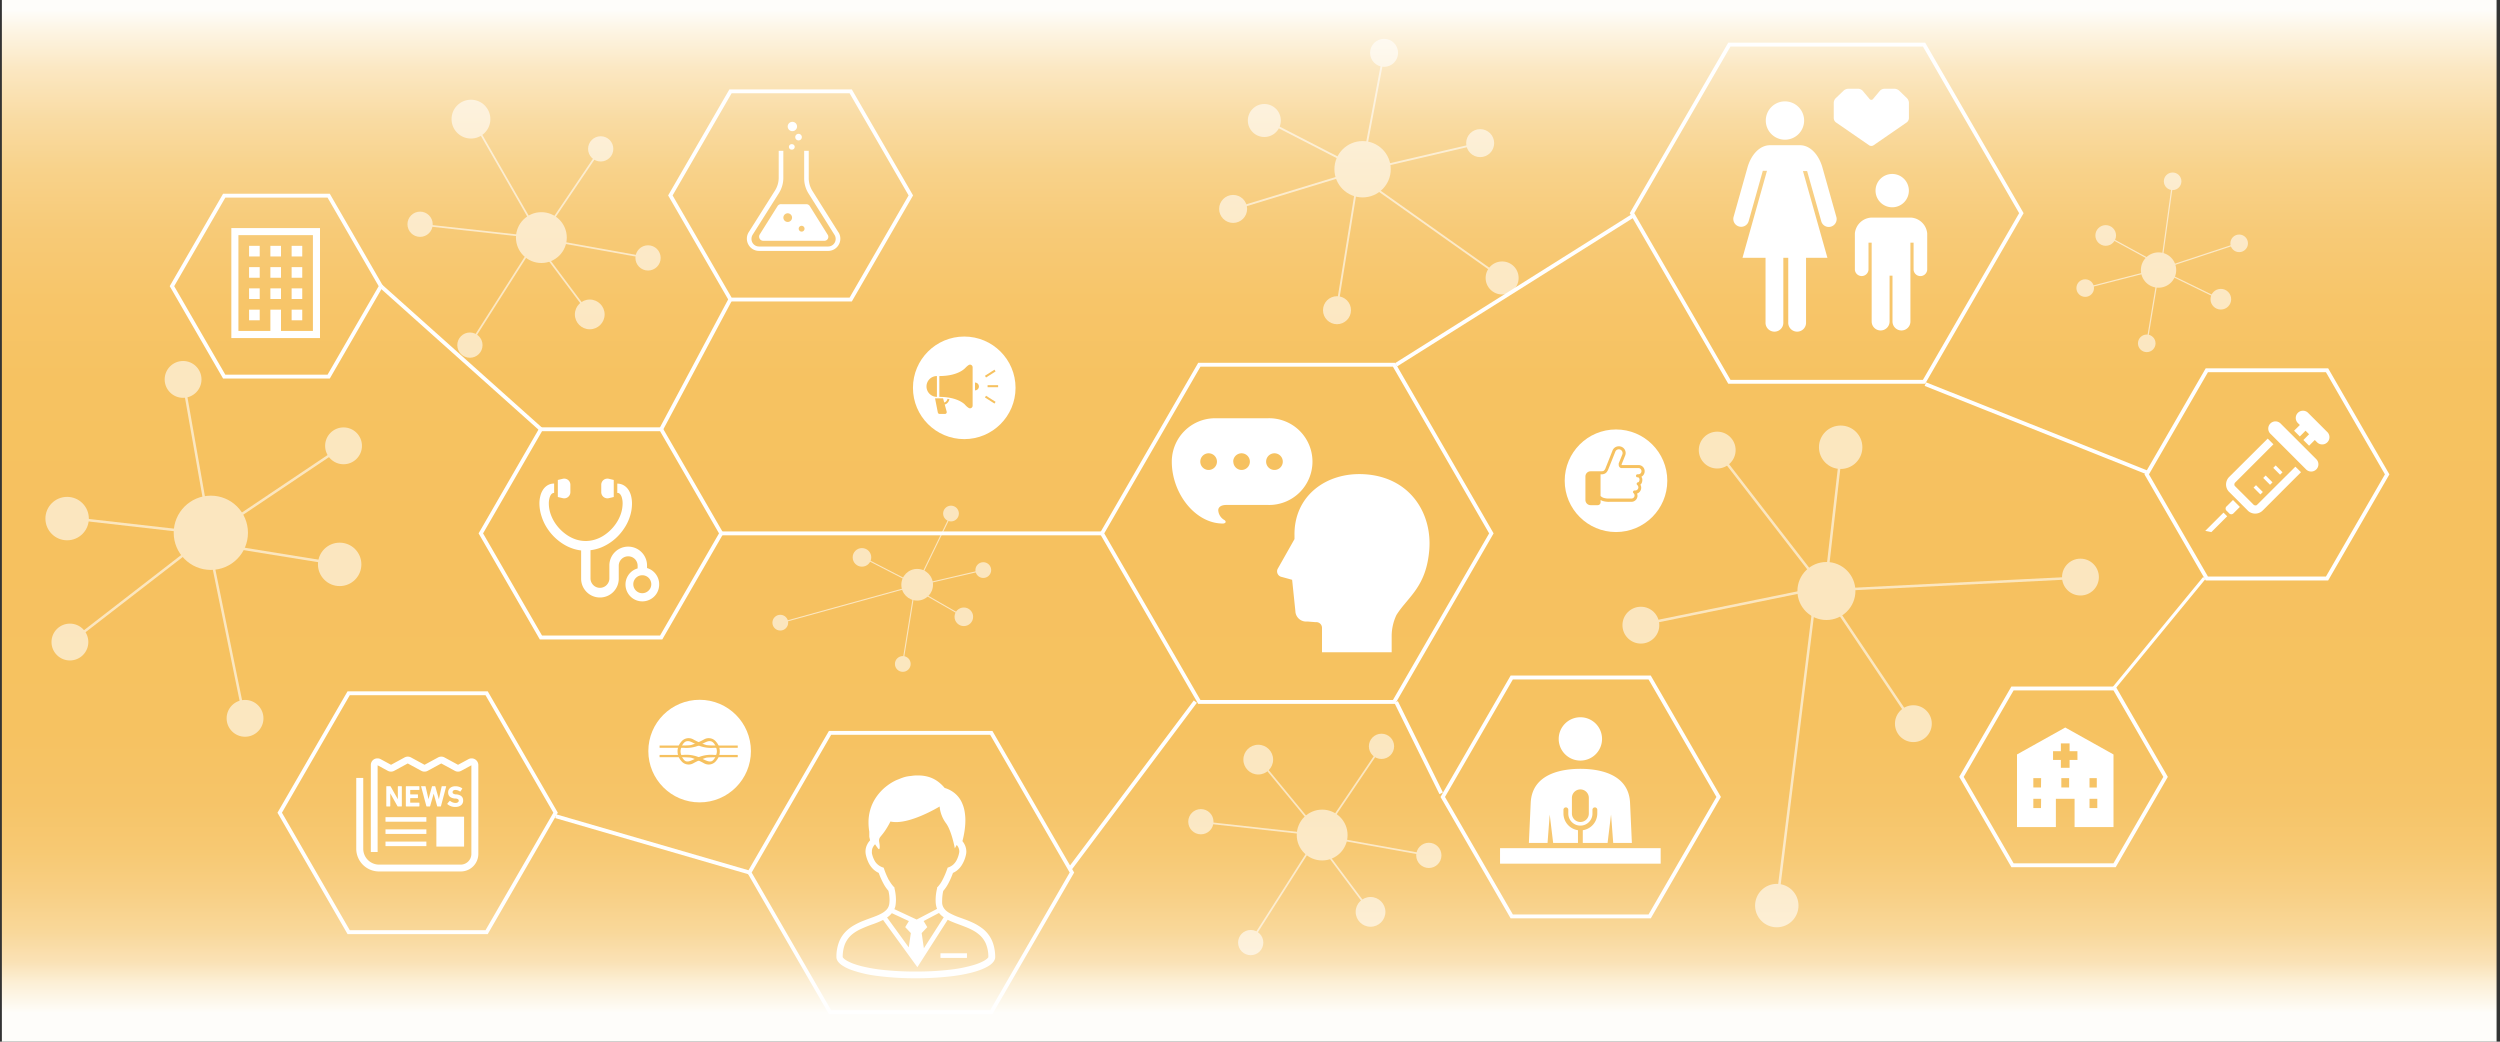 <svg xmlns="http://www.w3.org/2000/svg" xmlns:xlink="http://www.w3.org/1999/xlink" viewBox="0 0 600 250"><rect x="0" y="0" width="600" height="250" fill="#333333" stroke="none"/><defs><style>.cls-1{fill:url(#名称未設定グラデーション_17);}.cls-2{opacity:0.6;}.cls-3{fill:#fff;}.cls-11,.cls-12,.cls-4,.cls-5,.cls-6,.cls-7,.cls-8,.cls-9{fill:none;stroke:#fff;stroke-miterlimit:10;}.cls-4{stroke-width:0.29px;}.cls-5{stroke-width:0.46px;}.cls-6{stroke-width:0.26px;}.cls-7{stroke-width:0.61px;}.cls-8{stroke-width:0.42px;}.cls-9{stroke-width:0.93px;}.cls-10{fill:#f6c15f;}.cls-11{stroke-width:0.92px;}.cls-12{stroke-width:0.75px;}</style><linearGradient id="名称未設定グラデーション_17" x1="299.82" y1="2.43" x2="299.82" y2="242.98" gradientUnits="userSpaceOnUse"><stop offset="0" stop-color="#fefdfa"/><stop offset="0.02" stop-color="#fdf5e4"/><stop offset="0.06" stop-color="#fbe7c1"/><stop offset="0.11" stop-color="#f9dba2"/><stop offset="0.16" stop-color="#f8d28a"/><stop offset="0.22" stop-color="#f7ca77"/><stop offset="0.29" stop-color="#f7c569"/><stop offset="0.37" stop-color="#f6c261"/><stop offset="0.53" stop-color="#f6c15f"/><stop offset="0.72" stop-color="#f6c261"/><stop offset="0.79" stop-color="#f6c468"/><stop offset="0.84" stop-color="#f7c973"/><stop offset="0.88" stop-color="#f8cf84"/><stop offset="0.92" stop-color="#f9d89a"/><stop offset="0.95" stop-color="#fae2b6"/><stop offset="0.97" stop-color="#fcefd5"/><stop offset="1" stop-color="#fefdf9"/><stop offset="1" stop-color="#fefdfa"/></linearGradient></defs><title>アートボード 2</title><g id="レイヤー_6のコピー_2" data-name="レイヤー 6のコピー 2"><rect class="cls-1" x="0.45" y="-0.25" width="598.73" height="250.25"/></g><g id="放射状"><g class="cls-2"><circle class="cls-3" cx="518.05" cy="64.81" r="4.24"/><circle class="cls-3" cx="505.37" cy="56.51" r="2.48"/><circle class="cls-3" cx="533" cy="71.81" r="2.48"/><circle class="cls-3" cx="500.45" cy="69.14" r="2.11"/><circle class="cls-3" cx="521.43" cy="43.51" r="2.11"/><circle class="cls-3" cx="515.22" cy="82.4" r="2.11"/><circle class="cls-3" cx="537.4" cy="58.4" r="2.11"/><polyline class="cls-4" points="515.3 81.91 518.17 64.69 532.67 71.76"/><line class="cls-4" x1="518.17" y1="64.69" x2="537.2" y2="58.4"/><polyline class="cls-4" points="505.37 56.51 518.68 63.77 521.43 43.9"/><line class="cls-4" x1="500.45" y1="69.14" x2="517.83" y2="64.67"/></g><g class="cls-2"><circle class="cls-3" cx="327.02" cy="40.62" r="6.76"/><circle class="cls-3" cx="360.51" cy="66.71" r="3.96"/><circle class="cls-3" cx="303.44" cy="28.92" r="3.96"/><circle class="cls-3" cx="355.24" cy="34.35" r="3.36"/><circle class="cls-3" cx="320.88" cy="74.45" r="3.36"/><circle class="cls-3" cx="332.18" cy="12.68" r="3.36"/><circle class="cls-3" cx="295.95" cy="50.14" r="3.36"/><polyline class="cls-5" points="332.02 13.45 326.84 40.8 303.96 29.02"/><line class="cls-5" x1="326.84" y1="40.8" x2="296.26" y2="50.14"/><polyline class="cls-5" points="360.51 66.71 325.99 42.25 320.88 73.83"/><line class="cls-5" x1="355.24" y1="34.35" x2="327.38" y2="40.85"/></g><g class="cls-2"><circle class="cls-3" cx="220.12" cy="140.34" r="3.8"/><circle class="cls-3" cx="231.32" cy="148.03" r="2.23"/><circle class="cls-3" cx="206.87" cy="133.77" r="2.23"/><circle class="cls-3" cx="235.99" cy="136.82" r="1.89"/><circle class="cls-3" cx="216.67" cy="159.35" r="1.89"/><circle class="cls-3" cx="228.24" cy="123.25" r="1.89"/><circle class="cls-3" cx="187.27" cy="149.44" r="1.89"/><polyline class="cls-6" points="228.16 123.69 220.02 140.44 207.17 133.82"/><line class="cls-6" x1="220.02" y1="140.44" x2="187.44" y2="149.44"/><polyline class="cls-6" points="231.32 148.03 219.54 141.26 216.67 159"/><line class="cls-6" x1="235.99" y1="136.82" x2="220.33" y2="140.47"/></g><g class="cls-2"><circle class="cls-3" cx="50.6" cy="127.87" r="8.91"/><circle class="cls-3" cx="81.52" cy="135.45" r="5.21"/><circle class="cls-3" cx="16.11" cy="124.46" r="5.21"/><circle class="cls-3" cx="82.45" cy="107" r="4.42"/><circle class="cls-3" cx="58.81" cy="172.4" r="4.42"/><circle class="cls-3" cx="43.94" cy="91.06" r="4.42"/><circle class="cls-3" cx="16.78" cy="154.09" r="4.42"/><polyline class="cls-7" points="44.11 92.09 50.47 128.18 16.8 124.34"/><line class="cls-7" x1="50.47" y1="128.18" x2="17.17" y2="153.94"/><polyline class="cls-7" points="81.52 135.45 50.09 130.37 58.52 171.64"/><line class="cls-7" x1="82.45" y1="107" x2="51.16" y2="128"/></g><g class="cls-2"><circle class="cls-3" cx="438.34" cy="141.84" r="6.96"/><circle class="cls-3" cx="426.43" cy="217.34" r="5.21"/><circle class="cls-3" cx="441.76" cy="107.34" r="5.21"/><circle class="cls-3" cx="459.21" cy="173.68" r="4.42"/><circle class="cls-3" cx="393.81" cy="150.04" r="4.42"/><circle class="cls-3" cx="499.31" cy="138.5" r="4.42"/><circle class="cls-3" cx="412.13" cy="108.02" r="4.42"/><polyline class="cls-7" points="498.28 138.68 438.03 141.7 441.88 108.04"/><line class="cls-7" x1="438.03" y1="141.7" x2="412.27" y2="108.4"/><polyline class="cls-7" points="426.43 217.34 435.85 141.32 394.57 149.75"/><line class="cls-7" x1="459.21" y1="173.68" x2="438.22" y2="142.39"/></g><g class="cls-2"><circle class="cls-3" cx="317.32" cy="200.41" r="6.1"/><circle class="cls-3" cx="328.93" cy="218.85" r="3.57"/><circle class="cls-3" cx="301.98" cy="182.31" r="3.57"/><circle class="cls-3" cx="342.92" cy="205.29" r="3.03"/><circle class="cls-3" cx="300.17" cy="226.22" r="3.03"/><circle class="cls-3" cx="331.56" cy="179.12" r="3.03"/><circle class="cls-3" cx="288.21" cy="197.21" r="3.03"/><polyline class="cls-8" points="331.15 179.71 317.1 200.49 302.37 182.58"/><line class="cls-8" x1="317.1" y1="200.49" x2="288.46" y2="197.32"/><polyline class="cls-8" points="328.93 218.85 315.88 201.39 300.39 225.71"/><line class="cls-8" x1="342.92" y1="205.29" x2="317.53" y2="200.73"/></g><g class="cls-2"><circle class="cls-3" cx="129.93" cy="57.02" r="6.1"/><circle class="cls-3" cx="141.54" cy="75.46" r="3.57"/><circle class="cls-3" cx="113.03" cy="28.59" r="4.66"/><circle class="cls-3" cx="155.53" cy="61.9" r="3.03"/><circle class="cls-3" cx="112.78" cy="82.83" r="3.03"/><circle class="cls-3" cx="144.17" cy="35.73" r="3.03"/><circle class="cls-3" cx="100.82" cy="53.82" r="3.03"/><polyline class="cls-8" points="143.76 36.32 129.72 57.1 113.55 28.94"/><line class="cls-8" x1="129.71" y1="57.1" x2="101.07" y2="53.93"/><polyline class="cls-8" points="141.54 75.46 128.49 58 113 82.32"/><line class="cls-8" x1="155.53" y1="61.9" x2="130.14" y2="57.34"/></g></g><g id="六角形"><polygon class="cls-9" points="334.57 87.54 287.84 87.54 264.48 128.01 287.84 168.47 334.57 168.47 357.93 128.01 334.57 87.54"/><polygon class="cls-9" points="461.77 10.7 415.05 10.7 391.68 51.16 415.05 91.63 461.77 91.63 485.13 51.16 461.77 10.7"/><polygon class="cls-9" points="237.91 175.89 199.21 175.89 179.86 209.41 199.21 242.93 237.91 242.93 257.26 209.41 237.91 175.89"/><polygon class="cls-9" points="395.92 162.6 362.82 162.6 346.26 191.27 362.82 219.94 395.92 219.94 412.48 191.27 395.92 162.6"/><polygon class="cls-9" points="116.79 166.38 83.68 166.38 67.13 195.05 83.68 223.72 116.79 223.72 133.34 195.05 116.79 166.38"/><polygon class="cls-9" points="507.5 165.23 483 165.23 470.75 186.45 483 207.66 507.5 207.66 519.74 186.45 507.5 165.23"/><polygon class="cls-9" points="558.49 88.86 529.64 88.86 515.21 113.85 529.64 138.84 558.49 138.84 572.92 113.85 558.49 88.86"/><polygon class="cls-9" points="78.88 46.96 53.81 46.96 41.27 68.68 53.81 90.39 78.88 90.39 91.42 68.68 78.88 46.96"/><polygon class="cls-9" points="158.68 103.02 129.82 103.02 115.4 128.01 129.82 153 158.68 153 173.1 128.01 158.68 103.02"/><polygon class="cls-9" points="204.17 21.92 175.32 21.92 160.89 46.9 175.32 71.89 204.17 71.89 218.6 46.9 204.17 21.92"/><line class="cls-9" x1="173.1" y1="128.01" x2="264.38" y2="128.01"/><path class="cls-3" d="M89.78,182.23Z"/><path class="cls-3" d="M114,182.23a1.58,1.58,0,0,0-.82-.22,1.55,1.55,0,0,0-.75.19l-2.5,1.35-3.26-1.77a1.62,1.62,0,0,0-1.52,0l-3.26,1.77-3.26-1.77a1.61,1.61,0,0,0-1.52,0l-3.26,1.77-2.49-1.35a1.53,1.53,0,0,0-.76-.19A1.57,1.57,0,0,0,89,183.6v20.88h1.63V183.67L93.08,185a1.62,1.62,0,0,0,1.52,0l3.26-1.77,3.26,1.77a1.61,1.61,0,0,0,1.52,0l3.26-1.77,3.27,1.77a1.52,1.52,0,0,0,.75.19,1.56,1.56,0,0,0,.76-.19l2.45-1.33v21.26a2.58,2.58,0,0,1-2.58,2.58H91a3.81,3.81,0,0,1-3.82-3.81v-17H85.5v17A5.46,5.46,0,0,0,91,209.15h19.59a4.21,4.21,0,0,0,4.21-4.22V183.6A1.6,1.6,0,0,0,114,182.23Z"/><rect class="cls-3" x="104.73" y="196.01" width="6.65" height="7.17"/><rect class="cls-3" x="92.52" y="196.12" width="9.81" height="1.09"/><rect class="cls-3" x="92.52" y="201.98" width="9.81" height="1.09"/><rect class="cls-3" x="92.52" y="199.05" width="9.81" height="1.09"/><path class="cls-3" d="M93.67,193.48v-3.06h0l1.72,3.06a.13.13,0,0,0,.12.07h.85l.08-.07v-4.72l-.08-.07h-.8l-.08.07v3.06h0l-1.72-3.06a.13.13,0,0,0-.12-.07h-.86l-.07.07v4.72l.07.07h.81Z"/><polygon class="cls-3" points="98.5 189.59 100.59 189.59 100.66 189.52 100.66 188.76 100.59 188.69 97.47 188.69 97.4 188.76 97.4 193.48 97.47 193.55 100.59 193.55 100.66 193.48 100.66 192.71 100.59 192.64 98.5 192.64 98.45 192.6 98.45 191.59 98.5 191.55 100.24 191.55 100.31 191.47 100.31 190.72 100.24 190.65 98.5 190.65 98.45 190.6 98.45 189.64 98.5 189.59"/><path class="cls-3" d="M107,188.69h-.92s-.07,0-.08.07l-.67,3.05h0l-.86-3.05-.08-.07h-.62a.1.1,0,0,0-.1.07l-.83,3.05h0l-.7-3.05a.08.08,0,0,0-.09-.07h-.92c-.05,0-.06,0-.06.07l1.26,4.72.09.07h.71a.11.11,0,0,0,.1-.07l.85-3h0l.84,3a.11.11,0,0,0,.1.07h.71a.1.1,0,0,0,.1-.07l1.25-4.72S107.07,188.69,107,188.69Z"/><path class="cls-3" d="M109.31,192.71a2.08,2.08,0,0,1-1.28-.5h-.1l-.55.62V193a2.85,2.85,0,0,0,1.87.67c1.26,0,1.91-.65,1.91-1.53s-.53-1.34-1.53-1.48l-.25,0c-.56-.08-.76-.26-.76-.54s.22-.53.65-.53a2,2,0,0,1,1.13.37l.1,0,.43-.65c0-.05,0-.08,0-.11a2.79,2.79,0,0,0-1.65-.5c-1,0-1.73.59-1.73,1.48s.56,1.33,1.54,1.46l.26,0c.58.08.75.26.75.54S109.81,192.71,109.31,192.71Z"/><circle class="cls-3" cx="387.84" cy="115.38" r="12.31"/><path class="cls-10" d="M394.72,113.08a1.47,1.47,0,0,0-1.47-1.47h-3.43c-.19,0-.37,0-.49,0h-.14a.22.22,0,0,1,0-.09.31.31,0,0,1,0-.09l.84-2.08a1.61,1.61,0,0,0-1.51-2.24,1.61,1.61,0,0,0-1.51,1h0l-1.42,3.59h0c-.1.23-.18.44-.25.62a1.39,1.39,0,0,1-.36.59.53.53,0,0,1-.23.14,1.35,1.35,0,0,1-.4.06,1.39,1.39,0,0,0-.3,0h-2.31a1.24,1.24,0,0,0-1.24,1.23V120a1.25,1.25,0,0,0,1.24,1.24h1.71a.69.69,0,0,0,.69-.69V120l.38.19a4.9,4.9,0,0,0,1.73.25h5.31A1.47,1.47,0,0,0,393,119a1.37,1.37,0,0,0-.11-.54,1.48,1.48,0,0,0,1-1.4,1.38,1.38,0,0,0-.2-.73,1.22,1.22,0,0,0,.37-.54,1.91,1.91,0,0,0,.1-.67,1.16,1.16,0,0,0-.08-.42,1.51,1.51,0,0,0-.15-.28A1.49,1.49,0,0,0,394.72,113.08Zm-1.47.75H393a.36.36,0,0,0-.26.11.4.4,0,0,0-.1.26.39.39,0,0,0,.1.25.36.36,0,0,0,.26.11.34.34,0,0,1,.18,0,.58.58,0,0,1,.22.22.59.59,0,0,1,.08.25,1,1,0,0,1-.11.53.4.4,0,0,1-.1.12.43.43,0,0,1-.18.08.35.35,0,0,0-.28.27.36.36,0,0,0,.12.36.77.77,0,0,1,.28.58.75.75,0,0,1-.75.74h-.18a.37.37,0,0,0-.24.64.74.74,0,0,1-.49,1.3h-5.31a4.22,4.22,0,0,1-1.35-.16,1.69,1.69,0,0,1-.61-.33.67.67,0,0,1-.15-.14v-5.18a.62.62,0,0,1,.21,0,1.77,1.77,0,0,0,.82-.17,1.44,1.44,0,0,0,.43-.34,2.51,2.51,0,0,0,.38-.65c.1-.23.18-.46.28-.69h0l1.43-3.59a.91.91,0,0,1,.84-.57.78.78,0,0,1,.33.07.89.89,0,0,1,.57.84.86.86,0,0,1-.07.34l-.86,2.13a.19.19,0,0,0,0,.08,2,2,0,0,0,0,.23,1,1,0,0,0,.07.39.63.63,0,0,0,.16.23.75.75,0,0,0,.33.19,2,2,0,0,0,.32,0c.2,0,.39,0,.49,0h3.43a.75.75,0,0,1,0,1.49Z"/><path class="cls-3" d="M281.23,110.79c0,7.61,5.62,14.86,12.26,14.86.51,0,1-.37.37-.84a2.89,2.89,0,0,1-1.48-2.36c0-.57.46-1.26,1.95-1.26h9.93a10.41,10.41,0,1,0,0-20.81H291.63A10.41,10.41,0,0,0,281.23,110.79Zm22.64,0a2,2,0,1,1,2,2A2,2,0,0,1,303.87,110.79Zm-7.9,0a2,2,0,1,1,2,2A2,2,0,0,1,296,110.79Zm-7.9,0a2,2,0,1,1,2,2A2,2,0,0,1,288.07,110.79Z"/><path class="cls-3" d="M190.16,31.48a1.12,1.12,0,1,0-1.11-1.12A1.12,1.12,0,0,0,190.16,31.48Z"/><path class="cls-3" d="M190.73,35.26a.65.65,0,0,0-.65-.66.66.66,0,1,0,0,1.31A.65.65,0,0,0,190.73,35.26Z"/><path class="cls-3" d="M190.86,32.91a.79.79,0,1,0,.79-.79A.78.78,0,0,0,190.86,32.91Z"/><path class="cls-3" d="M201.25,55.8l-6.28-10a5.77,5.77,0,0,1-.87-3.05V36.2H193v6.52a6.87,6.87,0,0,0,1,3.64l6.28,10a1.82,1.82,0,0,1,.28,1,1.81,1.81,0,0,1-1.81,1.8H182.16a1.8,1.8,0,0,1-1.8-1.81,1.84,1.84,0,0,1,.27-1l6.31-10A6.88,6.88,0,0,0,188,42.71V36.2h-1.11v6.51a5.78,5.78,0,0,1-.88,3l-6.31,10a2.95,2.95,0,0,0-.08,3,2.91,2.91,0,0,0,2.55,1.51h16.62v0h0a2.9,2.9,0,0,0,2.51-1.5,2.88,2.88,0,0,0-.08-3Z"/><path class="cls-3" d="M186.65,49.4l-4.33,6.89a1,1,0,0,0,0,1,1,1,0,0,0,.83.5h14.7a.94.94,0,0,0,.8-1.45l-4.31-6.9a1,1,0,0,0-.81-.44h-6A1,1,0,0,0,186.65,49.4Zm5.73,4.79a.7.7,0,1,1-.69.7A.7.7,0,0,1,192.38,54.19Zm-3.33-3a1,1,0,0,1,0,2.08,1,1,0,1,1,0-2.08Z"/><path class="cls-3" d="M238.49,226.94a7.51,7.51,0,0,0-3-4.32,12,12,0,0,0-2-1.17c-1-.48-2.1-.86-3.09-1.22a16.13,16.13,0,0,1-2.57-1.13,4.74,4.74,0,0,1-.68-.47,2.94,2.94,0,0,1-.7-.81,2.65,2.65,0,0,1-.33-1,8.39,8.39,0,0,1,0-.84,10.47,10.47,0,0,1,.26-2.16,9.19,9.19,0,0,0,1.22-1.79,18.12,18.12,0,0,0,1.11-2.53,4.73,4.73,0,0,0,.69-.38,5,5,0,0,0,1.42-1.48,7.69,7.69,0,0,0,1-2.45,3.34,3.34,0,0,0,.1-.82,3.81,3.81,0,0,0-.36-1.58,4.2,4.2,0,0,0-.58-.92c.12-.43.26-1,.38-1.69a17.85,17.85,0,0,0,.33-3.29,12.54,12.54,0,0,0-.22-2.35,8.34,8.34,0,0,0-.54-1.74,6.26,6.26,0,0,0-1.64-2.29,6.7,6.7,0,0,0-2.57-1.4,9.5,9.5,0,0,0-1.36-1.34,7.4,7.4,0,0,0-2.47-1.31,8.91,8.91,0,0,0-2.55-.35c-.45,0-.9,0-1.35.07s-.78.08-1.09.14a6.69,6.69,0,0,0-1.23.31c-.37.13-.74.28-1.21.47a6.72,6.72,0,0,0-.7.31,11.44,11.44,0,0,0-1.82,1.14,11.61,11.61,0,0,0-3,3.31,10.07,10.07,0,0,0-1.08,2.49,10.83,10.83,0,0,0-.42,3.06,13.29,13.29,0,0,0,.19,2.21v.15l0,.3c0,.16,0,.32,0,.45s0,.13,0,.17a.35.35,0,0,0,0,.06v0h0v.09l.19.84a4,4,0,0,0-.69,1,3.69,3.69,0,0,0-.41,1.68,3.81,3.81,0,0,0,.09.82h0a8.54,8.54,0,0,0,.59,1.75,5.49,5.49,0,0,0,1.29,1.78,5,5,0,0,0,1.2.79A19.7,19.7,0,0,0,212,212a9,9,0,0,0,1.22,1.79,10,10,0,0,1,.27,2.17,8.38,8.38,0,0,1-.05.84,2.75,2.75,0,0,1-.18.75,2.5,2.5,0,0,1-.6.89,5,5,0,0,1-1,.74,12.27,12.27,0,0,1-1.4.66c-.91.36-1.94.71-3,1.13a16.14,16.14,0,0,0-2.34,1.12,9.18,9.18,0,0,0-1.62,1.18,7.36,7.36,0,0,0-1.86,2.62,9.76,9.76,0,0,0-.7,3.82,1.63,1.63,0,0,0,.12.59,2.12,2.12,0,0,0,.27.49,4.25,4.25,0,0,0,.8.78,9.83,9.83,0,0,0,2.33,1.19,29.09,29.09,0,0,0,6,1.43,69.06,69.06,0,0,0,9.51.59,69.85,69.85,0,0,0,8.46-.46,37.76,37.76,0,0,0,4.59-.8,20.93,20.93,0,0,0,2.53-.77,11.27,11.27,0,0,0,1.42-.64,7,7,0,0,0,.83-.5,3.88,3.88,0,0,0,.87-.84,2.19,2.19,0,0,0,.27-.5,1.47,1.47,0,0,0,.11-.56A10.56,10.56,0,0,0,238.49,226.94Zm-12-6.79-4.76,7.44-.53-3.65,1.35-1.43-.88-1.46,3.69-1.94a4,4,0,0,0,.33.37A4.25,4.25,0,0,0,226.52,220.15Zm-13.16-8.92a18.08,18.08,0,0,1-1.13-2.63l-.12-.35-.36-.13a3.32,3.32,0,0,1-.7-.36,3.37,3.37,0,0,1-1-1,6.28,6.28,0,0,1-.76-1.95h0a2.5,2.5,0,0,1,0-.47,2.08,2.08,0,0,1,.24-1,3.2,3.2,0,0,1,.52-.72,11.54,11.54,0,0,0,.78,1.1c.36.36.41-.48.24-1.43-.32-1.74.53-.95,2.67-5.13,4.3,1,11.8-3.6,11.8-3.6a7.92,7.92,0,0,0,1.52,4c1.36,1.81,2.13,6.05,2.13,6.05s.18-.35.46-.82a3.26,3.26,0,0,1,.4.62,2.24,2.24,0,0,1,.21.91,2,2,0,0,1-.06.47,6.55,6.55,0,0,1-.47,1.42,3.9,3.9,0,0,1-.91,1.28,3.41,3.41,0,0,1-1,.62l-.35.12-.13.36a18.08,18.08,0,0,1-1.13,2.63,7.2,7.2,0,0,1-1.12,1.62l-.16.16,0,.22a11.82,11.82,0,0,0-.35,2.71c0,.32,0,.65.05,1a4.69,4.69,0,0,0,.28,1.16s0,0,0,.05L220,220.69l-5.35-2.49a3.89,3.89,0,0,0,.32-1.26h0a8.78,8.78,0,0,0,.06-1,11.82,11.82,0,0,0-.35-2.71l0-.22-.16-.16A7.7,7.7,0,0,1,213.36,211.23Zm-.05,8.69a5,5,0,0,0,.76-.76l4.09,1.9-.88,1.45,1.35,1.43-.5,3.43-5.2-7.17Zm23.89,9.85a1.91,1.91,0,0,1-.39.41,5.31,5.31,0,0,1-.74.48,11.86,11.86,0,0,1-2.22.9,32,32,0,0,1-5.59,1.14,69.54,69.54,0,0,1-8.51.47,70.92,70.92,0,0,1-8.26-.44,40.08,40.08,0,0,1-4.4-.77,22.79,22.79,0,0,1-2.35-.71,12.66,12.66,0,0,1-1.24-.56,5.63,5.63,0,0,1-.64-.39,2.19,2.19,0,0,1-.51-.48l-.07-.12v0a8.75,8.75,0,0,1,.28-2.31,6,6,0,0,1,.62-1.53,6.18,6.18,0,0,1,1.73-1.9,10.18,10.18,0,0,1,1.73-1,31.37,31.37,0,0,1,2.93-1.17,23.64,23.64,0,0,0,2.4-1l8.23,11.34,7.28-11.38c.37.19.75.36,1.14.52,1,.41,2,.75,3,1.15a15.73,15.73,0,0,1,2.15,1,8.21,8.21,0,0,1,1.38,1,5.89,5.89,0,0,1,1.49,2.07,8.16,8.16,0,0,1,.59,3.22A.41.41,0,0,0,237.2,229.77Z"/><rect class="cls-3" x="225.71" y="228.79" width="6.36" height="1.11"/><path class="cls-3" d="M379.29,182.54a5.2,5.2,0,1,0-5.2-5.2A5.2,5.2,0,0,0,379.29,182.54Z"/><rect class="cls-3" x="360.01" y="203.56" width="38.55" height="3.72"/><path class="cls-3" d="M371.93,195.49l.83,6.81h5.95v-3.05a4.07,4.07,0,0,1-3.48-4v-.9a.58.58,0,1,1,1.16,0v.9a2.9,2.9,0,1,0,5.8,0v-.9a.58.58,0,0,1,1.16,0v.9a4.07,4.07,0,0,1-3.48,4v3.05h5.95l.83-6.81.52,6.81h4.48l-.44-9.65c-.35-7.34-8.23-8.13-11.92-8.13s-11.56.79-11.92,8.13l-.44,9.65h4.48Zm5.33-4a2,2,0,1,1,4.06,0v3.76a2,2,0,1,1-4.06,0v-3.76Z"/><path class="cls-3" d="M327.5,113.82c-9.23-.57-17,5.24-16.82,14.7v.86l-4,7.08a1.33,1.33,0,0,0-.05,1.24,1.36,1.36,0,0,0,1,.77l2.48.68.78,7.51a2.59,2.59,0,0,0,2.87,2.5l2,.16a1.37,1.37,0,0,1,1.52,1.36v5.87H334v-4a12,12,0,0,1,1.14-4.94c2.71-4.34,7.13-6.65,7.88-15.55S338.4,114.49,327.5,113.82Z"/><circle class="cls-3" cx="231.42" cy="93.08" r="12.31"/><path class="cls-10" d="M227.3,96a1.17,1.17,0,0,1-.45.5.82.82,0,0,1-.24.1l-.27-1h-1.93l.67,3.4a.44.44,0,0,0,.44.35h1.25a.46.46,0,0,0,.36-.17.45.45,0,0,0,.07-.39l-.47-1.73.11,0a1.51,1.51,0,0,0,.7-.53,1.75,1.75,0,0,0,.32-.73l-.46-.08A2.42,2.42,0,0,1,227.3,96Z"/><path class="cls-10" d="M232.79,87.51c-.35,0-.92.6-1.17.85s-1.9,1.89-6.18,1.89v5c4.28,0,6,1.68,6.18,1.9s.82.85,1.17.85a.64.64,0,0,0,.64-.64V88.15A.64.64,0,0,0,232.79,87.51Z"/><path class="cls-10" d="M224.86,90.25a2.5,2.5,0,0,0,0,5Z"/><path class="cls-10" d="M234,91.81v1.88a.94.94,0,0,0,0-1.88Z"/><rect class="cls-10" x="237.02" y="92.44" width="2.53" height="0.49"/><polygon class="cls-10" points="238.94 89.14 238.68 88.72 236.38 90.19 236.65 90.6 238.94 89.14"/><polygon class="cls-10" points="236.38 95.39 238.68 96.86 238.94 96.44 236.65 94.98 236.38 95.39"/><path class="cls-3" d="M455.78,21.73a1.79,1.79,0,0,0-1.09-.43h-2.45a1.59,1.59,0,0,0-1.05.47l-1.67,2a.52.52,0,0,1-.81,0l-1.68-2a1.59,1.59,0,0,0-1-.47h-2.45a1.79,1.79,0,0,0-1.09.43l-1.93,1.85a1.68,1.68,0,0,0-.46,1.05v3.74a1.33,1.33,0,0,0,.52,1l8,5.52a1,1,0,0,0,1,0l8-5.52a1.33,1.33,0,0,0,.52-1V24.63a1.72,1.72,0,0,0-.45-1.05Z"/><path class="cls-3" d="M428.39,33.53a4.6,4.6,0,1,0-4.6-4.6A4.6,4.6,0,0,0,428.39,33.53Z"/><path class="cls-3" d="M437.35,40.08c-.94-3.14-3-5.23-5.37-5.23H424.8c-2.35,0-4.44,2.09-5.37,5.23l-3.38,12a1.88,1.88,0,0,0,1.37,2.29A1.86,1.86,0,0,0,419.7,53l3.37-12h1L418.2,61.87h5.53V77.31a2.14,2.14,0,1,0,4.27,0V61.87h1.18V77.31a2.14,2.14,0,1,0,4.27,0V61.87h5.13l-5.87-20.81h1l3.38,12a1.86,1.86,0,0,0,2.27,1.35,1.89,1.89,0,0,0,1.38-2.29Z"/><path class="cls-3" d="M454.13,49.75a4,4,0,1,0-4-4A4,4,0,0,0,454.13,49.75Z"/><path class="cls-3" d="M458.76,52.23H449A4.2,4.2,0,0,0,445.17,56v8.74a1.64,1.64,0,0,0,3.27,0V58.24h.76V77.16a2.15,2.15,0,1,0,4.3,0v-11h.7v11a2.15,2.15,0,1,0,4.3,0V58.24h.76v6.51a1.64,1.64,0,0,0,3.27,0V56A4.2,4.2,0,0,0,458.76,52.23Z"/><path class="cls-3" d="M541.7,121.15a.53.53,0,0,1-.2.13.64.64,0,0,1-.34,0,.58.58,0,0,1-.31-.16l-4.45-4.45a.63.63,0,0,1-.13-.2.66.66,0,0,1,0-.34.55.55,0,0,1,.16-.31l9.19-9.19-1.37-1.37L535,114.47a2.57,2.57,0,0,0-.7,2.29,2.52,2.52,0,0,0,.7,1.31l4.45,4.45a2.34,2.34,0,0,0,.84.56,2.55,2.55,0,0,0,2.76-.56l9.19-9.19L550.89,112Z"/><path class="cls-3" d="M534.42,121.49a.72.72,0,0,0-.13,1l.79.79a.72.72,0,0,0,1-.13l1.49-1.49L535.91,120Z"/><polygon class="cls-3" points="529.26 127.41 530.73 127.7 534.52 123.91 533.64 123.03 529.26 127.41"/><path class="cls-3" d="M547.34,101.64a1.73,1.73,0,0,0-2.45,2.45l8.57,8.57a1.73,1.73,0,0,0,2.45-2.45Z"/><path class="cls-3" d="M558.47,103.61l-4.53-4.53a1.73,1.73,0,0,0-2.45,2.45l.47.47-1.38,1.37,1.38,1.38,1.37-1.38.85.85-1.37,1.38,1.37,1.37,1.37-1.37.47.47a1.74,1.74,0,1,0,2.45-2.46Z"/><rect class="cls-3" x="546.28" y="111.65" width="0.83" height="2.32" transform="translate(80.35 419.62) rotate(-45)"/><polygon class="cls-3" points="544.81 116.35 545.4 115.76 543.76 114.12 543.17 114.71 544.81 116.35"/><rect class="cls-3" x="541.55" y="116.39" width="0.83" height="2.32" transform="translate(75.62 417.66) rotate(-45)"/><path class="cls-3" d="M157.88,138.64a4.11,4.11,0,0,0-1.46-1.78,4.18,4.18,0,0,0-1.13-.53v-.62a4.5,4.5,0,0,0-.36-1.76,4.52,4.52,0,0,0-4.16-2.76,4.51,4.51,0,0,0-4.52,4.52v3.1a2.13,2.13,0,0,1-.18.88,2.29,2.29,0,0,1-.82,1,2.25,2.25,0,0,1-2.15.21,2.28,2.28,0,0,1-1.38-2.09v-6.76a10.44,10.44,0,0,0,2.57-.66,12,12,0,0,0,4.36-3.09,13.17,13.17,0,0,0,1.52-2.08,10.88,10.88,0,0,0,1-2.24,10,10,0,0,0,.51-3.11,7.43,7.43,0,0,0-.19-1.72,5.08,5.08,0,0,0-.41-1.15,3.68,3.68,0,0,0-.48-.75,3.29,3.29,0,0,0-1.06-.86,3.12,3.12,0,0,0-1.39-.32v2.25a.87.87,0,0,1,.25,0,.41.41,0,0,1,.17.07,1,1,0,0,1,.29.25,2.32,2.32,0,0,1,.4.85,4.8,4.8,0,0,1,.17,1.34,8.15,8.15,0,0,1-.4,2.42,9.59,9.59,0,0,1-1.18,2.38,10.45,10.45,0,0,1-3.12,3,8.4,8.4,0,0,1-2,.89,7.45,7.45,0,0,1-2.17.32,7.62,7.62,0,0,1-2.85-.56,8.86,8.86,0,0,1-1.9-1.06,10.46,10.46,0,0,1-2.31-2.29,9.53,9.53,0,0,1-1.38-2.66,7.84,7.84,0,0,1-.4-2.42,4.76,4.76,0,0,1,.13-1.19,3.07,3.07,0,0,1,.23-.67,1.89,1.89,0,0,1,.21-.33.87.87,0,0,1,.33-.27.78.78,0,0,1,.37-.09v-2.25a3.34,3.34,0,0,0-.84.11,3.14,3.14,0,0,0-.68.28,3.48,3.48,0,0,0-.94.81,4.63,4.63,0,0,0-.81,1.65,7.18,7.18,0,0,0-.26,2A10.26,10.26,0,0,0,130,124a11.68,11.68,0,0,0,1.47,3,12.45,12.45,0,0,0,3.8,3.63,10.76,10.76,0,0,0,2.51,1.13,10.33,10.33,0,0,0,1.69.35v6.76a4.49,4.49,0,0,0,.35,1.76,4.62,4.62,0,0,0,1.64,2,4.54,4.54,0,0,0,2.52.77,4.51,4.51,0,0,0,4.52-4.52v-3.1a2.28,2.28,0,0,1,1-1.88,2.26,2.26,0,0,1,1.27-.38,2.23,2.23,0,0,1,1.88,1,2.31,2.31,0,0,1,.38,1.27v.62l-.44.16a4,4,0,0,0-2.47,3.72,4.06,4.06,0,0,0,1.78,3.35,4,4,0,0,0,2.26.69,3.93,3.93,0,0,0,1.57-.32,4,4,0,0,0,2.47-3.72A3.93,3.93,0,0,0,157.88,138.64Zm-1.74,2.41a2.24,2.24,0,0,1-.78.94,2.14,2.14,0,0,1-3-.58,2.13,2.13,0,0,1-.37-1.2,2.05,2.05,0,0,1,.17-.83,2.16,2.16,0,0,1,2-1.32,2.05,2.05,0,0,1,.83.17,2.14,2.14,0,0,1,.95.78,2.21,2.21,0,0,1,.37,1.2A2.33,2.33,0,0,1,156.14,141.05Z"/><path class="cls-3" d="M136.33,119.28a1.49,1.49,0,0,0,.56-1.16v-1.77a1.48,1.48,0,0,0-1.83-1.44l-1.18.28v4.09l1.18.28A1.46,1.46,0,0,0,136.33,119.28Z"/><path class="cls-3" d="M144.86,119.28a1.48,1.48,0,0,0,1.27.28l1.17-.28v-4.09l-1.17-.28a1.48,1.48,0,0,0-1.83,1.44v1.77A1.49,1.49,0,0,0,144.86,119.28Z"/><path class="cls-3" d="M495.66,174.6l-11.58,6.47V198.5h9.33v-6.79h4.49v6.79h9.34V181.07Zm-5.82,19.34H488v-2.23h1.87Zm0-4.95H488v-2.23h1.87Zm6.75,0h-1.87v-2.23h1.87Zm2-6.61H496.7v1.89h-2.09v-1.89h-1.88v-2.09h1.88v-1.88h2.09v1.88h1.88Zm2.89,4.38h1.75V189h-1.75Zm1.87,7.18h-1.87v-2.23h1.87Z"/><path class="cls-3" d="M55.52,54.74V81.13H76.8V54.74ZM75.1,79.43H67.44V74.32H64.89v5.11H57.22v-23H75.1Z"/><rect class="cls-3" x="59.78" y="59" width="2.55" height="2.55"/><rect class="cls-3" x="64.89" y="59" width="2.55" height="2.55"/><rect class="cls-3" x="69.99" y="59" width="2.55" height="2.55"/><rect class="cls-3" x="59.78" y="64.11" width="2.55" height="2.55"/><rect class="cls-3" x="64.89" y="64.11" width="2.55" height="2.55"/><rect class="cls-3" x="69.99" y="64.11" width="2.55" height="2.55"/><rect class="cls-3" x="59.78" y="69.21" width="2.55" height="2.55"/><rect class="cls-3" x="64.89" y="69.21" width="2.55" height="2.55"/><rect class="cls-3" x="69.99" y="69.21" width="2.55" height="2.55"/><rect class="cls-3" x="59.78" y="74.32" width="2.55" height="2.55"/><rect class="cls-3" x="69.99" y="74.32" width="2.55" height="2.55"/><line class="cls-9" x1="286.88" y1="168.39" x2="256.88" y2="208.39"/><line class="cls-9" x1="175.38" y1="71.69" x2="158.68" y2="103.02"/><line class="cls-9" x1="335.07" y1="87.54" x2="392.27" y2="51.55"/><line class="cls-9" x1="335.07" y1="168.48" x2="345.88" y2="190.39"/><line class="cls-11" x1="515.16" y1="113.33" x2="462.09" y2="92.19"/><line class="cls-9" x1="133.38" y1="195.89" x2="179.86" y2="209.41"/><line class="cls-12" x1="529.03" y1="138.72" x2="507.16" y2="165.33"/><line class="cls-9" x1="91.42" y1="68.68" x2="129.82" y2="103.02"/><circle class="cls-3" cx="167.91" cy="180.26" r="12.31"/><path class="cls-10" d="M172.75,180.29a3.43,3.43,0,0,1-.88,2.32,2.25,2.25,0,0,1-2.9.58,16.75,16.75,0,0,0-3.12-1.35c-.48-.08-2.15-.11-2.15-.11h-5.4v-.55H164a8,8,0,0,1,3.73.55c1.73.79,2.24,1.13,2.93,1s1.39-1.53,1.39-2.41-.63-2.21-1.39-2.4-1.2.17-2.93,1a8,8,0,0,1-3.73.55H158.3v-.55h5.4s1.67,0,2.15-.11a17.44,17.44,0,0,0,3.12-1.35,2.25,2.25,0,0,1,2.9.57A3.48,3.48,0,0,1,172.75,180.29Z"/><path class="cls-10" d="M162.61,180.29a3.43,3.43,0,0,0,.88,2.32,2.25,2.25,0,0,0,2.9.58,16.75,16.75,0,0,1,3.12-1.35c.48-.08,2.15-.11,2.15-.11h5.4v-.55h-5.68a8,8,0,0,0-3.73.55c-1.73.79-2.24,1.13-2.93,1s-1.39-1.53-1.39-2.41.63-2.21,1.39-2.4,1.2.17,2.93,1a8,8,0,0,0,3.73.55h5.68v-.55h-5.4s-1.67,0-2.15-.11a17.44,17.44,0,0,1-3.12-1.35,2.25,2.25,0,0,0-2.9.57A3.48,3.48,0,0,0,162.61,180.29Z"/></g></svg>